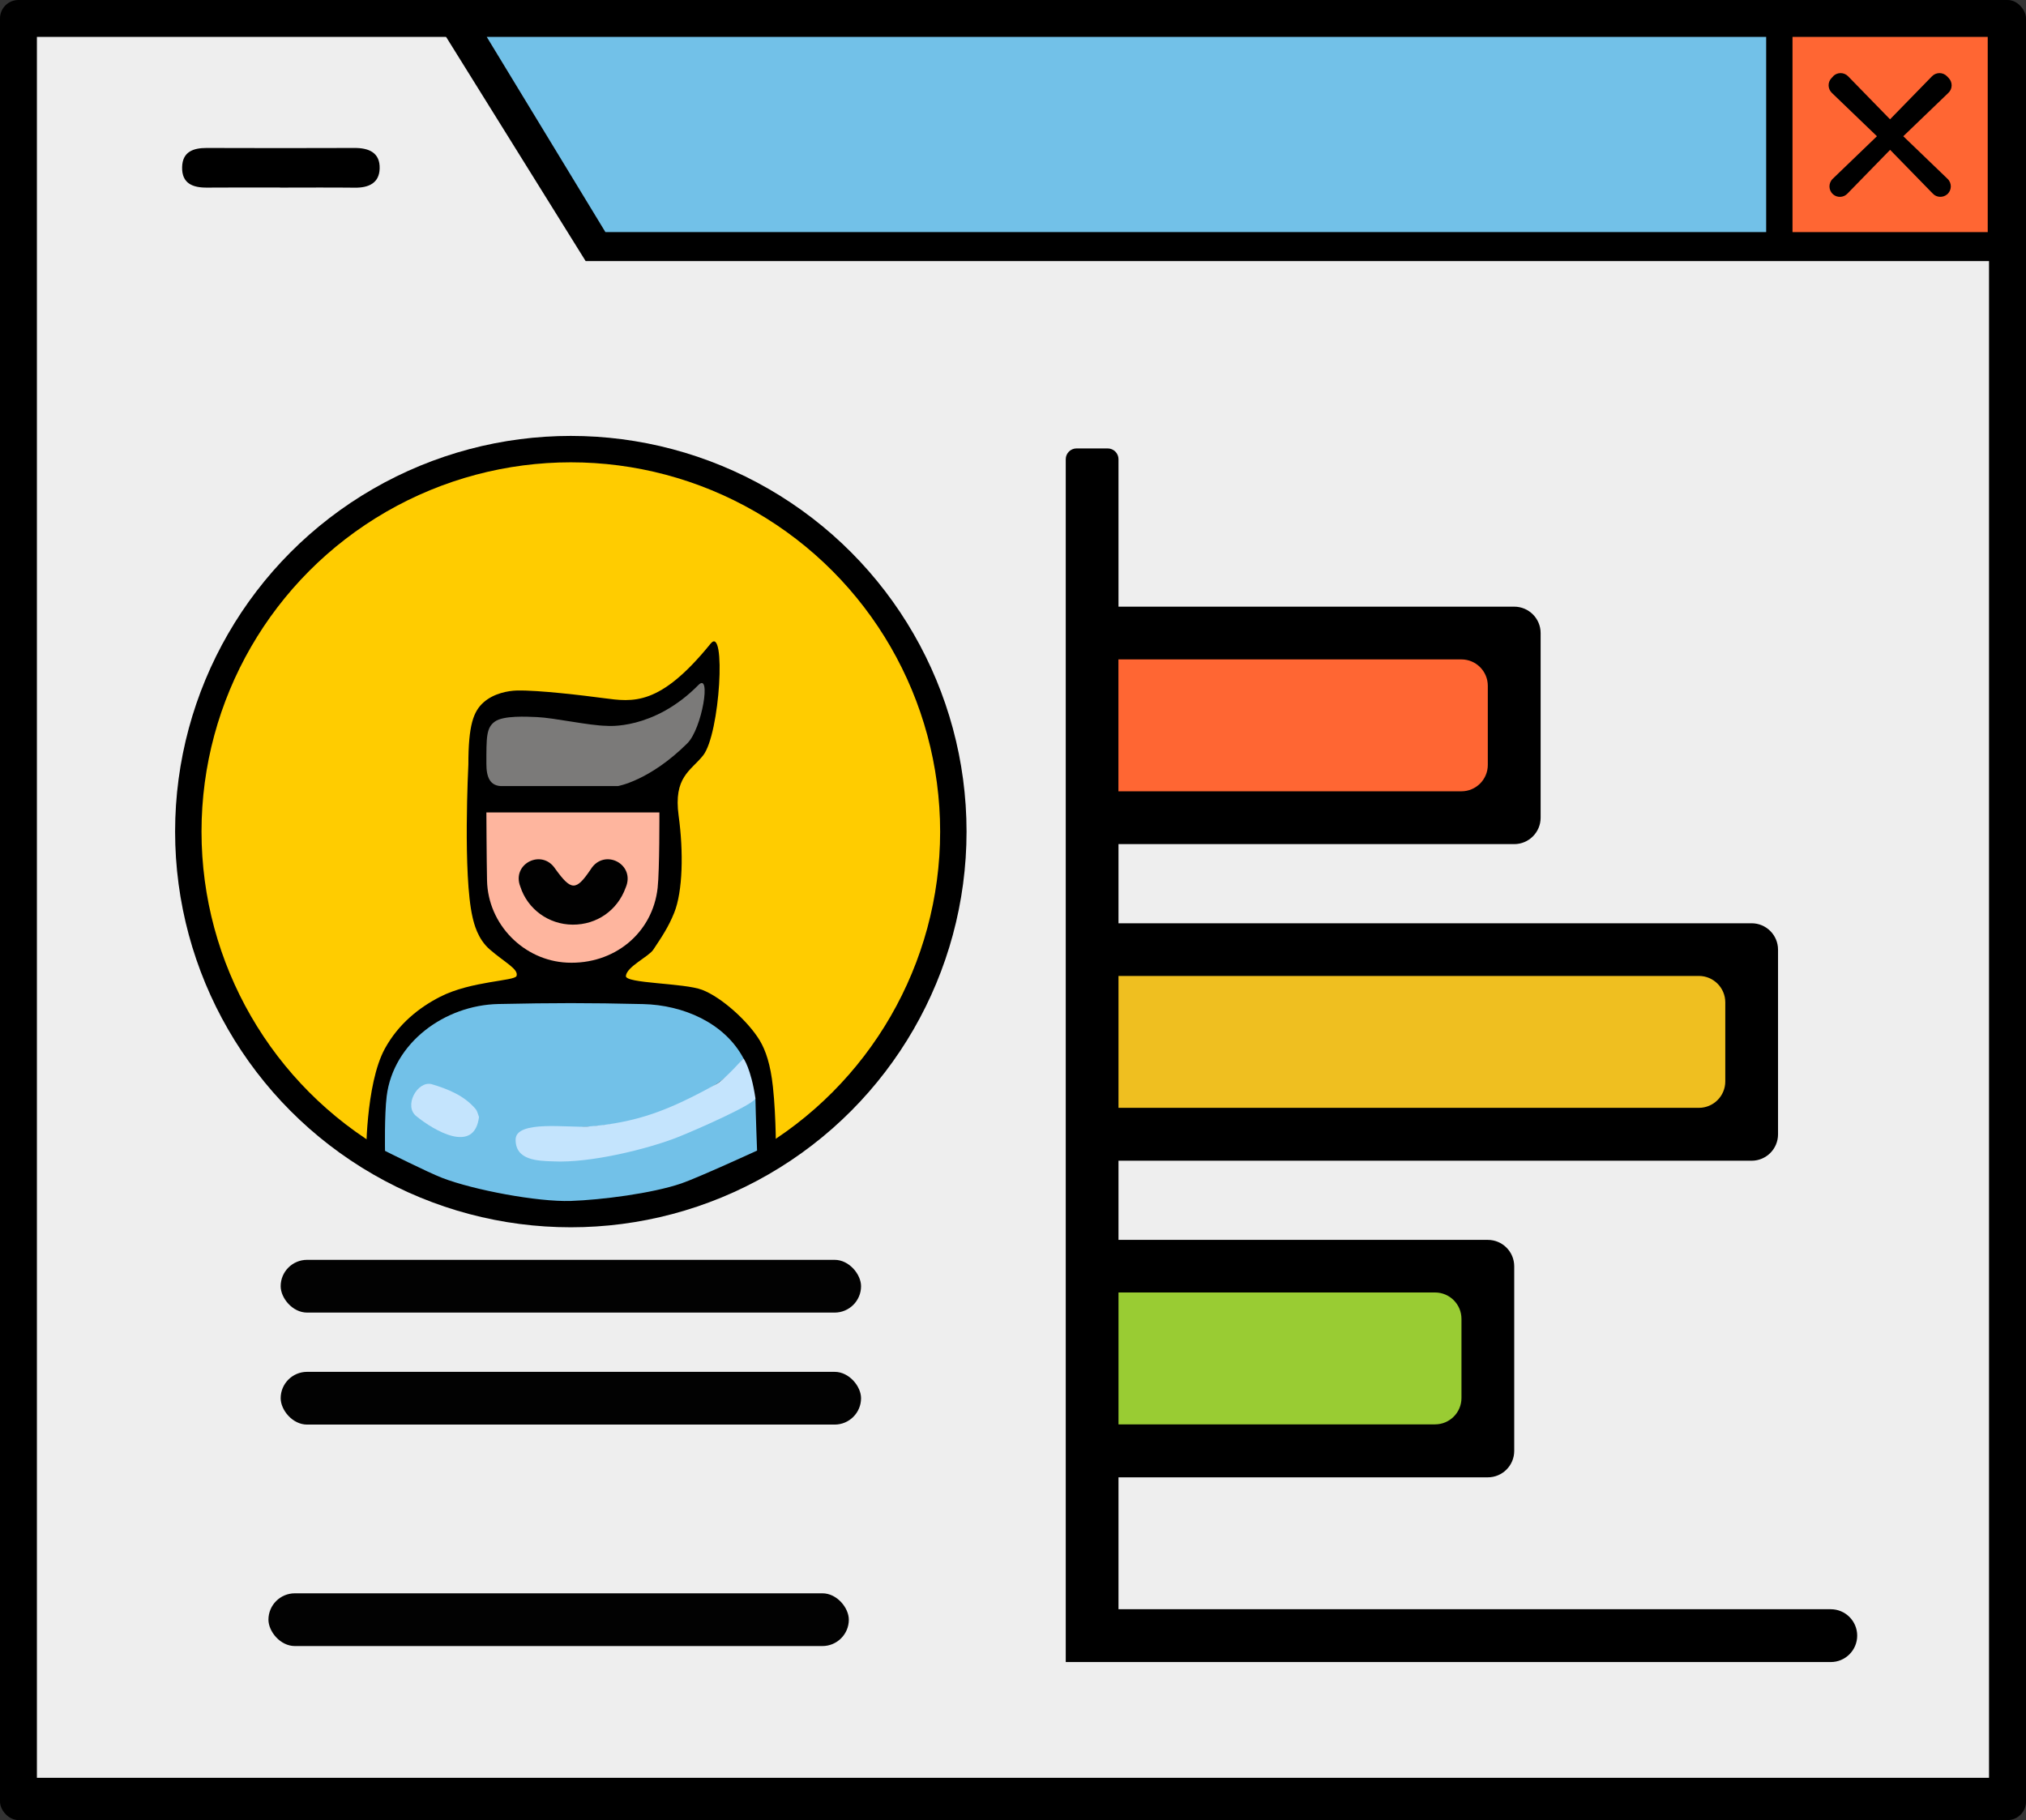 <?xml version="1.0" encoding="UTF-8"?>
<svg id="Layer_1" data-name="Layer 1" xmlns="http://www.w3.org/2000/svg" viewBox="0 0 28 25.156">
  <rect x="0" y="0" width="28" height="25.156" fill="#333333" stroke="none"/>
  <defs>
    <style>
      .cls-1 {
        fill: #efbf20;
      }

      .cls-2 {
        fill: #f63;
      }

      .cls-3 {
        fill: #020202;
      }

      .cls-4 {
        fill: #9c3;
      }

      .cls-5 {
        fill: #c4e4fd;
      }

      .cls-6 {
        fill: #7b7a79;
      }

      .cls-7 {
        fill: #fc0;
      }

      .cls-8 {
        fill: #eee;
      }

      .cls-9 {
        fill: #72c1e8;
      }

      .cls-10 {
        fill: #feb59e;
      }

      .cls-11 {
        fill: #010101;
      }
    </style>
  </defs>
  <rect width="28" height="25.156" rx=".255" ry=".255"/>
  <rect class="cls-8" x=".51" y=".51" width="26.979" height="24.062"/>
  <circle cx="7.889" cy="11.494" r="5.469"/>
  <circle class="cls-7" cx="7.889" cy="11.494" r="5.104"/>
  <polygon points="6.052 .328 27.635 .328 27.635 3.609 8.094 3.609 6.052 .328"/>
  <path d="M6.44,16.552l-1.381-.526s-.012-1.037,.261-1.534c.187-.34,.471-.566,.763-.715,.431-.22,1.033-.216,1.056-.288,.03-.095-.159-.183-.369-.365-.171-.147-.22-.365-.239-.446-.136-.585-.058-2.111-.058-2.111-0-.543,.069-.735,.212-.861,.14-.123,.337-.159,.459-.162,.3-.007,.934,.07,1.195,.105,.412,.054,.778,.115,1.482-.753,.216-.267,.132,1.25-.105,1.547-.172,.214-.41,.297-.337,.832,.069,.503,.057,1.046-.061,1.34-.08,.199-.171,.333-.29,.512-.065,.097-.364,.232-.378,.362-.012,.106,.804,.096,1.054,.192,.272,.104,.641,.441,.796,.7,.082,.136,.149,.332,.182,.64,.047,.43,.042,.974,.042,.974l-.846,.433-1.93,.372-1.505-.249Z"/>
  <path d="M15.458,6.347v2.038h5.469c.201,0,.365,.163,.365,.365v2.552c0,.201-.163,.365-.365,.365h-5.469v1.094h8.75c.201,0,.365,.163,.365,.365v2.552c0,.201-.163,.365-.365,.365H15.458v1.094h5.104c.201,0,.365,.163,.365,.365v2.552c0,.201-.163,.365-.365,.365h-5.104v1.823h9.844c.201,0,.365,.163,.365,.365h0c0,.201-.163,.365-.365,.365H14.729V6.347c0-.082,.067-.149,.149-.149h.431c.082,0,.149,.067,.149,.149Z"/>
  <rect class="cls-3" x="3.71" y="22.022" width="8.021" height=".729" rx=".365" ry=".365"/>
  <path d="M3.87,2.592c-.336,0-.672-.002-1.008,.001-.198,.002-.351-.057-.345-.284,.005-.211,.153-.264,.338-.264,.681,.002,1.363,.003,2.044-0,.2-.001,.354,.065,.348,.284-.005,.202-.153,.267-.341,.265-.345-.004-.69-.001-1.036-.001Z"/>
  <polygon class="cls-9" points="6.727 .51 8.367 3.208 24.409 3.208 24.409 .51 6.727 .51"/>
  <path class="cls-1" d="M23.844,14.948v-1.094c0-.201-.163-.365-.365-.365H15.458v1.823h8.021c.201,0,.365-.163,.365-.365Z"/>
  <path class="cls-6" d="M9.652,9.468c.182-.184,.051,.604-.153,.806-.521,.518-.96,.591-.96,.591l-1.589-0c-.182,.007-.228-.13-.228-.306-0-.37-.003-.501,.119-.587,.12-.084,.435-.067,.58-.061,.242,.011,.719,.118,.962,.121,0,0,.647,.067,1.269-.564Z"/>
  <g>
    <path class="cls-9" d="M5.321,15.906s-.009-.494,.023-.755c.092-.74,.803-1.259,1.545-1.274,.764-.016,1.237-.017,2.001,.001,.545,.013,1.121,.254,1.385,.75-.231,.326-.582,.488-.926,.646-.568,.275-1.183,.329-1.808,.306-.133,.009-.309-.012-.31,.179-0,.173,.167,.2,.303,.21,.906,.065,1.749-.128,2.521-.617,.119-.075,.221-.196,.385-.175,.005,.254,.023,.726,.023,.726,0,0-.819,.376-1.047,.454-.403,.138-1.101,.227-1.527,.242-.462,.015-1.345-.152-1.776-.318-.205-.079-.793-.375-.793-.375Z"/>
    <path class="cls-5" d="M10.44,15.177c.011,.073-.791,.428-1.069,.539-.408,.162-1.21,.362-1.726,.336-.216-.007-.523-.014-.519-.304,.005-.27,.74-.158,.991-.177,.682-.052,1.127-.223,1.789-.591,.111-.062,.369-.352,.369-.352,0,0,.103,.137,.165,.549Z"/>
    <path class="cls-5" d="M6.62,15.439c-.065,.52-.627,.183-.864-.01-.182-.139,.011-.495,.21-.444,.223,.067,.447,.155,.606,.342,.027,.032,.035,.08,.048,.112Z"/>
  </g>
  <g>
    <path class="cls-10" d="M9.113,11.229s.003,.791-.024,1.042c-.07,.63-.605,1.064-1.252,1.034-.597-.028-1.093-.527-1.106-1.135-.006-.278-.009-.941-.009-.941h2.391Z"/>
    <path class="cls-11" d="M7.914,12.78c-.335-.002-.623-.217-.722-.523-.127-.317,.296-.531,.481-.25,.222,.307,.287,.31,.49,.01,.186-.301,.627-.073,.483,.254-.112,.309-.395,.511-.732,.509Z"/>
  </g>
  <rect class="cls-3" x="3.879" y="18.961" width="8.021" height=".729" rx=".365" ry=".365"/>
  <rect class="cls-3" x="3.879" y="17.413" width="8.021" height=".729" rx=".365" ry=".365"/>
  <path class="cls-2" d="M20.562,10.573v-1.094c0-.201-.163-.365-.365-.365h-4.74v1.823h4.74c.201,0,.365-.163,.365-.365Z"/>
  <path class="cls-4" d="M20.198,19.323v-1.094c0-.201-.163-.365-.365-.365h-4.375v1.823h4.375c.201,0,.365-.163,.365-.365Z"/>
  <rect class="cls-2" x="24.773" y=".51" width="2.698" height="2.698"/>
  <path d="M25.336,1.054l-.023,.024c-.056,.057-.054,.149,.003,.205l.624,.6-.612,.589c-.062,.06-.058,.161,.008,.216h0c.058,.048,.143,.043,.195-.011l.591-.606,.591,.606c.052,.054,.137,.058,.195,.011h0c.067-.055,.071-.156,.008-.216l-.612-.589,.624-.6c.058-.055,.059-.147,.003-.205l-.023-.024c-.057-.058-.15-.058-.207,0l-.58,.595-.58-.595c-.057-.058-.15-.058-.207,0Z"/>
</svg>